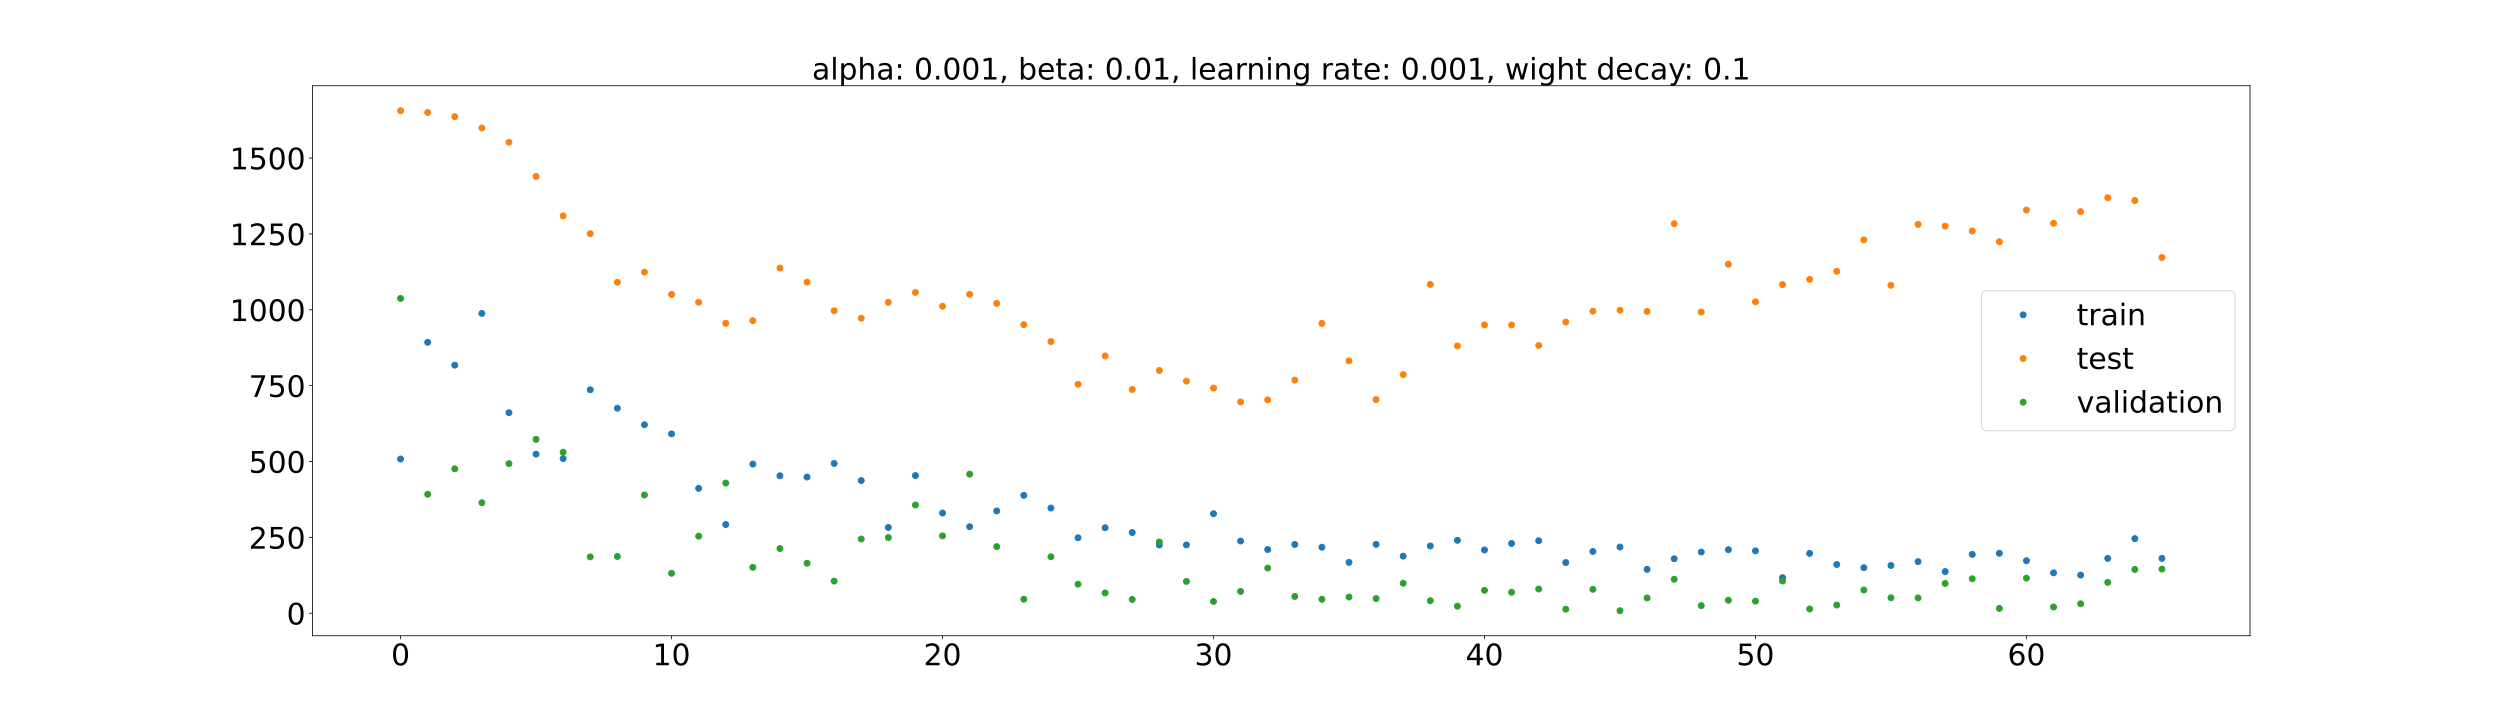 <?xml version="1.0" encoding="utf-8" standalone="no"?>
<!DOCTYPE svg PUBLIC "-//W3C//DTD SVG 1.1//EN"
  "http://www.w3.org/Graphics/SVG/1.1/DTD/svg11.dtd">
<!-- Created with matplotlib (https://matplotlib.org/) -->
<svg height="720pt" version="1.1" viewBox="0 0 2520 720" width="2520pt" xmlns="http://www.w3.org/2000/svg" xmlns:xlink="http://www.w3.org/1999/xlink">
 <defs>
  <style type="text/css">*{stroke-linecap:butt;stroke-linejoin:round;}</style>
 </defs>
 <g id="figure_1">
  <g id="patch_1">
   <path d="M 0 720 
L 2520 720 
L 2520 0 
L 0 0 
z
" style="fill:#ffffff;"/>
  </g>
  <g id="axes_1">
   <g id="patch_2">
    <path d="M 315 640.8 
L 2268 640.8 
L 2268 86.4 
L 315 86.4 
z
" style="fill:#ffffff;"/>
   </g>
   <g id="matplotlib.axis_1">
    <g id="xtick_1">
     <g id="line2d_1">
      <defs>
       <path d="M 0 0 
L 0 3.5 
" id="m588cbd545d" style="stroke:#000000;stroke-width:0.8;"/>
      </defs>
      <g>
       <use style="stroke:#000000;stroke-width:0.8;" x="403.773" xlink:href="#m588cbd545d" y="640.8"/>
      </g>
     </g>
     <g id="text_1">
      <!-- 0 -->
      <g transform="translate(394.229 670.595)scale(0.3 -0.3)">
       <defs>
        <path d="M 31.781 66.406 
Q 24.172 66.406 20.328 58.906 
Q 16.5 51.422 16.5 36.375 
Q 16.5 21.391 20.328 13.891 
Q 24.172 6.391 31.781 6.391 
Q 39.453 6.391 43.281 13.891 
Q 47.125 21.391 47.125 36.375 
Q 47.125 51.422 43.281 58.906 
Q 39.453 66.406 31.781 66.406 
z
M 31.781 74.219 
Q 44.047 74.219 50.516 64.516 
Q 56.984 54.828 56.984 36.375 
Q 56.984 17.969 50.516 8.266 
Q 44.047 -1.422 31.781 -1.422 
Q 19.531 -1.422 13.062 8.266 
Q 6.594 17.969 6.594 36.375 
Q 6.594 54.828 13.062 64.516 
Q 19.531 74.219 31.781 74.219 
z
" id="DejaVuSans-48"/>
       </defs>
       <use xlink:href="#DejaVuSans-48"/>
      </g>
     </g>
    </g>
    <g id="xtick_2">
     <g id="line2d_2">
      <g>
       <use style="stroke:#000000;stroke-width:0.8;" x="676.92" xlink:href="#m588cbd545d" y="640.8"/>
      </g>
     </g>
     <g id="text_2">
      <!-- 10 -->
      <g transform="translate(657.832 670.595)scale(0.3 -0.3)">
       <defs>
        <path d="M 12.406 8.297 
L 28.516 8.297 
L 28.516 63.922 
L 10.984 60.406 
L 10.984 69.391 
L 28.422 72.906 
L 38.281 72.906 
L 38.281 8.297 
L 54.391 8.297 
L 54.391 0 
L 12.406 0 
z
" id="DejaVuSans-49"/>
       </defs>
       <use xlink:href="#DejaVuSans-49"/>
       <use x="63.623" xlink:href="#DejaVuSans-48"/>
      </g>
     </g>
    </g>
    <g id="xtick_3">
     <g id="line2d_3">
      <g>
       <use style="stroke:#000000;stroke-width:0.8;" x="950.066" xlink:href="#m588cbd545d" y="640.8"/>
      </g>
     </g>
     <g id="text_3">
      <!-- 20 -->
      <g transform="translate(930.979 670.595)scale(0.3 -0.3)">
       <defs>
        <path d="M 19.188 8.297 
L 53.609 8.297 
L 53.609 0 
L 7.328 0 
L 7.328 8.297 
Q 12.938 14.109 22.625 23.891 
Q 32.328 33.688 34.812 36.531 
Q 39.547 41.844 41.422 45.531 
Q 43.312 49.219 43.312 52.781 
Q 43.312 58.594 39.234 62.25 
Q 35.156 65.922 28.609 65.922 
Q 23.969 65.922 18.812 64.312 
Q 13.672 62.703 7.812 59.422 
L 7.812 69.391 
Q 13.766 71.781 18.938 73 
Q 24.125 74.219 28.422 74.219 
Q 39.75 74.219 46.484 68.547 
Q 53.219 62.891 53.219 53.422 
Q 53.219 48.922 51.531 44.891 
Q 49.859 40.875 45.406 35.406 
Q 44.188 33.984 37.641 27.219 
Q 31.109 20.453 19.188 8.297 
z
" id="DejaVuSans-50"/>
       </defs>
       <use xlink:href="#DejaVuSans-50"/>
       <use x="63.623" xlink:href="#DejaVuSans-48"/>
      </g>
     </g>
    </g>
    <g id="xtick_4">
     <g id="line2d_4">
      <g>
       <use style="stroke:#000000;stroke-width:0.8;" x="1223.213" xlink:href="#m588cbd545d" y="640.8"/>
      </g>
     </g>
     <g id="text_4">
      <!-- 30 -->
      <g transform="translate(1204.126 670.595)scale(0.3 -0.3)">
       <defs>
        <path d="M 40.578 39.312 
Q 47.656 37.797 51.625 33 
Q 55.609 28.219 55.609 21.188 
Q 55.609 10.406 48.188 4.484 
Q 40.766 -1.422 27.094 -1.422 
Q 22.516 -1.422 17.656 -0.516 
Q 12.797 0.391 7.625 2.203 
L 7.625 11.719 
Q 11.719 9.328 16.594 8.109 
Q 21.484 6.891 26.812 6.891 
Q 36.078 6.891 40.938 10.547 
Q 45.797 14.203 45.797 21.188 
Q 45.797 27.641 41.281 31.266 
Q 36.766 34.906 28.719 34.906 
L 20.219 34.906 
L 20.219 43.016 
L 29.109 43.016 
Q 36.375 43.016 40.234 45.922 
Q 44.094 48.828 44.094 54.297 
Q 44.094 59.906 40.109 62.906 
Q 36.141 65.922 28.719 65.922 
Q 24.656 65.922 20.016 65.031 
Q 15.375 64.156 9.812 62.312 
L 9.812 71.094 
Q 15.438 72.656 20.344 73.438 
Q 25.25 74.219 29.594 74.219 
Q 40.828 74.219 47.359 69.109 
Q 53.906 64.016 53.906 55.328 
Q 53.906 49.266 50.438 45.094 
Q 46.969 40.922 40.578 39.312 
z
" id="DejaVuSans-51"/>
       </defs>
       <use xlink:href="#DejaVuSans-51"/>
       <use x="63.623" xlink:href="#DejaVuSans-48"/>
      </g>
     </g>
    </g>
    <g id="xtick_5">
     <g id="line2d_5">
      <g>
       <use style="stroke:#000000;stroke-width:0.8;" x="1496.36" xlink:href="#m588cbd545d" y="640.8"/>
      </g>
     </g>
     <g id="text_5">
      <!-- 40 -->
      <g transform="translate(1477.273 670.595)scale(0.3 -0.3)">
       <defs>
        <path d="M 37.797 64.312 
L 12.891 25.391 
L 37.797 25.391 
z
M 35.203 72.906 
L 47.609 72.906 
L 47.609 25.391 
L 58.016 25.391 
L 58.016 17.188 
L 47.609 17.188 
L 47.609 0 
L 37.797 0 
L 37.797 17.188 
L 4.891 17.188 
L 4.891 26.703 
z
" id="DejaVuSans-52"/>
       </defs>
       <use xlink:href="#DejaVuSans-52"/>
       <use x="63.623" xlink:href="#DejaVuSans-48"/>
      </g>
     </g>
    </g>
    <g id="xtick_6">
     <g id="line2d_6">
      <g>
       <use style="stroke:#000000;stroke-width:0.8;" x="1769.507" xlink:href="#m588cbd545d" y="640.8"/>
      </g>
     </g>
     <g id="text_6">
      <!-- 50 -->
      <g transform="translate(1750.419 670.595)scale(0.3 -0.3)">
       <defs>
        <path d="M 10.797 72.906 
L 49.516 72.906 
L 49.516 64.594 
L 19.828 64.594 
L 19.828 46.734 
Q 21.969 47.469 24.109 47.828 
Q 26.266 48.188 28.422 48.188 
Q 40.625 48.188 47.75 41.5 
Q 54.891 34.812 54.891 23.391 
Q 54.891 11.625 47.562 5.094 
Q 40.234 -1.422 26.906 -1.422 
Q 22.312 -1.422 17.547 -0.641 
Q 12.797 0.141 7.719 1.703 
L 7.719 11.625 
Q 12.109 9.234 16.797 8.062 
Q 21.484 6.891 26.703 6.891 
Q 35.156 6.891 40.078 11.328 
Q 45.016 15.766 45.016 23.391 
Q 45.016 31 40.078 35.438 
Q 35.156 39.891 26.703 39.891 
Q 22.75 39.891 18.812 39.016 
Q 14.891 38.141 10.797 36.281 
z
" id="DejaVuSans-53"/>
       </defs>
       <use xlink:href="#DejaVuSans-53"/>
       <use x="63.623" xlink:href="#DejaVuSans-48"/>
      </g>
     </g>
    </g>
    <g id="xtick_7">
     <g id="line2d_7">
      <g>
       <use style="stroke:#000000;stroke-width:0.8;" x="2042.654" xlink:href="#m588cbd545d" y="640.8"/>
      </g>
     </g>
     <g id="text_7">
      <!-- 60 -->
      <g transform="translate(2023.566 670.595)scale(0.3 -0.3)">
       <defs>
        <path d="M 33.016 40.375 
Q 26.375 40.375 22.484 35.828 
Q 18.609 31.297 18.609 23.391 
Q 18.609 15.531 22.484 10.953 
Q 26.375 6.391 33.016 6.391 
Q 39.656 6.391 43.531 10.953 
Q 47.406 15.531 47.406 23.391 
Q 47.406 31.297 43.531 35.828 
Q 39.656 40.375 33.016 40.375 
z
M 52.594 71.297 
L 52.594 62.312 
Q 48.875 64.062 45.094 64.984 
Q 41.312 65.922 37.594 65.922 
Q 27.828 65.922 22.672 59.328 
Q 17.531 52.734 16.797 39.406 
Q 19.672 43.656 24.016 45.922 
Q 28.375 48.188 33.594 48.188 
Q 44.578 48.188 50.953 41.516 
Q 57.328 34.859 57.328 23.391 
Q 57.328 12.156 50.688 5.359 
Q 44.047 -1.422 33.016 -1.422 
Q 20.359 -1.422 13.672 8.266 
Q 6.984 17.969 6.984 36.375 
Q 6.984 53.656 15.188 63.938 
Q 23.391 74.219 37.203 74.219 
Q 40.922 74.219 44.703 73.484 
Q 48.484 72.75 52.594 71.297 
z
" id="DejaVuSans-54"/>
       </defs>
       <use xlink:href="#DejaVuSans-54"/>
       <use x="63.623" xlink:href="#DejaVuSans-48"/>
      </g>
     </g>
    </g>
   </g>
   <g id="matplotlib.axis_2">
    <g id="ytick_1">
     <g id="line2d_8">
      <defs>
       <path d="M 0 0 
L -3.5 0 
" id="mbf35c9b57c" style="stroke:#000000;stroke-width:0.8;"/>
      </defs>
      <g>
       <use style="stroke:#000000;stroke-width:0.8;" x="315" xlink:href="#mbf35c9b57c" y="618.113"/>
      </g>
     </g>
     <g id="text_8">
      <!-- 0 -->
      <g transform="translate(288.913 629.511)scale(0.3 -0.3)">
       <use xlink:href="#DejaVuSans-48"/>
      </g>
     </g>
    </g>
    <g id="ytick_2">
     <g id="line2d_9">
      <g>
       <use style="stroke:#000000;stroke-width:0.8;" x="315" xlink:href="#mbf35c9b57c" y="541.647"/>
      </g>
     </g>
     <g id="text_9">
      <!-- 250 -->
      <g transform="translate(250.738 553.045)scale(0.3 -0.3)">
       <use xlink:href="#DejaVuSans-50"/>
       <use x="63.623" xlink:href="#DejaVuSans-53"/>
       <use x="127.246" xlink:href="#DejaVuSans-48"/>
      </g>
     </g>
    </g>
    <g id="ytick_3">
     <g id="line2d_10">
      <g>
       <use style="stroke:#000000;stroke-width:0.8;" x="315" xlink:href="#mbf35c9b57c" y="465.181"/>
      </g>
     </g>
     <g id="text_10">
      <!-- 500 -->
      <g transform="translate(250.738 476.579)scale(0.3 -0.3)">
       <use xlink:href="#DejaVuSans-53"/>
       <use x="63.623" xlink:href="#DejaVuSans-48"/>
       <use x="127.246" xlink:href="#DejaVuSans-48"/>
      </g>
     </g>
    </g>
    <g id="ytick_4">
     <g id="line2d_11">
      <g>
       <use style="stroke:#000000;stroke-width:0.8;" x="315" xlink:href="#mbf35c9b57c" y="388.716"/>
      </g>
     </g>
     <g id="text_11">
      <!-- 750 -->
      <g transform="translate(250.738 400.113)scale(0.3 -0.3)">
       <defs>
        <path d="M 8.203 72.906 
L 55.078 72.906 
L 55.078 68.703 
L 28.609 0 
L 18.312 0 
L 43.219 64.594 
L 8.203 64.594 
z
" id="DejaVuSans-55"/>
       </defs>
       <use xlink:href="#DejaVuSans-55"/>
       <use x="63.623" xlink:href="#DejaVuSans-53"/>
       <use x="127.246" xlink:href="#DejaVuSans-48"/>
      </g>
     </g>
    </g>
    <g id="ytick_5">
     <g id="line2d_12">
      <g>
       <use style="stroke:#000000;stroke-width:0.8;" x="315" xlink:href="#mbf35c9b57c" y="312.25"/>
      </g>
     </g>
     <g id="text_12">
      <!-- 1000 -->
      <g transform="translate(231.65 323.647)scale(0.3 -0.3)">
       <use xlink:href="#DejaVuSans-49"/>
       <use x="63.623" xlink:href="#DejaVuSans-48"/>
       <use x="127.246" xlink:href="#DejaVuSans-48"/>
       <use x="190.869" xlink:href="#DejaVuSans-48"/>
      </g>
     </g>
    </g>
    <g id="ytick_6">
     <g id="line2d_13">
      <g>
       <use style="stroke:#000000;stroke-width:0.8;" x="315" xlink:href="#mbf35c9b57c" y="235.784"/>
      </g>
     </g>
     <g id="text_13">
      <!-- 1250 -->
      <g transform="translate(231.65 247.182)scale(0.3 -0.3)">
       <use xlink:href="#DejaVuSans-49"/>
       <use x="63.623" xlink:href="#DejaVuSans-50"/>
       <use x="127.246" xlink:href="#DejaVuSans-53"/>
       <use x="190.869" xlink:href="#DejaVuSans-48"/>
      </g>
     </g>
    </g>
    <g id="ytick_7">
     <g id="line2d_14">
      <g>
       <use style="stroke:#000000;stroke-width:0.8;" x="315" xlink:href="#mbf35c9b57c" y="159.318"/>
      </g>
     </g>
     <g id="text_14">
      <!-- 1500 -->
      <g transform="translate(231.65 170.716)scale(0.3 -0.3)">
       <use xlink:href="#DejaVuSans-49"/>
       <use x="63.623" xlink:href="#DejaVuSans-53"/>
       <use x="127.246" xlink:href="#DejaVuSans-48"/>
       <use x="190.869" xlink:href="#DejaVuSans-48"/>
      </g>
     </g>
    </g>
   </g>
   <g id="line2d_15">
    <defs>
     <path d="M 0 3 
C 0.796 3 1.559 2.684 2.121 2.121 
C 2.684 1.559 3 0.796 3 0 
C 3 -0.796 2.684 -1.559 2.121 -2.121 
C 1.559 -2.684 0.796 -3 0 -3 
C -0.796 -3 -1.559 -2.684 -2.121 -2.121 
C -2.684 -1.559 -3 -0.796 -3 0 
C -3 0.796 -2.684 1.559 -2.121 2.121 
C -1.559 2.684 -0.796 3 0 3 
z
" id="m5af1424280" style="stroke:#1f77b4;"/>
    </defs>
    <g clip-path="url(#p96418bf5a5)">
     <use style="fill:#1f77b4;stroke:#1f77b4;" x="403.773" xlink:href="#m5af1424280" y="462.671"/>
     <use style="fill:#1f77b4;stroke:#1f77b4;" x="431.087" xlink:href="#m5af1424280" y="345.044"/>
     <use style="fill:#1f77b4;stroke:#1f77b4;" x="458.402" xlink:href="#m5af1424280" y="368.112"/>
     <use style="fill:#1f77b4;stroke:#1f77b4;" x="485.717" xlink:href="#m5af1424280" y="315.951"/>
     <use style="fill:#1f77b4;stroke:#1f77b4;" x="513.031" xlink:href="#m5af1424280" y="415.991"/>
     <use style="fill:#1f77b4;stroke:#1f77b4;" x="540.346" xlink:href="#m5af1424280" y="457.753"/>
     <use style="fill:#1f77b4;stroke:#1f77b4;" x="567.661" xlink:href="#m5af1424280" y="462.253"/>
     <use style="fill:#1f77b4;stroke:#1f77b4;" x="594.976" xlink:href="#m5af1424280" y="392.909"/>
     <use style="fill:#1f77b4;stroke:#1f77b4;" x="622.29" xlink:href="#m5af1424280" y="411.47"/>
     <use style="fill:#1f77b4;stroke:#1f77b4;" x="649.605" xlink:href="#m5af1424280" y="428.166"/>
     <use style="fill:#1f77b4;stroke:#1f77b4;" x="676.92" xlink:href="#m5af1424280" y="437.342"/>
     <use style="fill:#1f77b4;stroke:#1f77b4;" x="704.234" xlink:href="#m5af1424280" y="492.24"/>
     <use style="fill:#1f77b4;stroke:#1f77b4;" x="731.549" xlink:href="#m5af1424280" y="528.713"/>
     <use style="fill:#1f77b4;stroke:#1f77b4;" x="758.864" xlink:href="#m5af1424280" y="467.81"/>
     <use style="fill:#1f77b4;stroke:#1f77b4;" x="786.178" xlink:href="#m5af1424280" y="479.547"/>
     <use style="fill:#1f77b4;stroke:#1f77b4;" x="813.493" xlink:href="#m5af1424280" y="480.88"/>
     <use style="fill:#1f77b4;stroke:#1f77b4;" x="840.808" xlink:href="#m5af1424280" y="467.155"/>
     <use style="fill:#1f77b4;stroke:#1f77b4;" x="868.122" xlink:href="#m5af1424280" y="484.361"/>
     <use style="fill:#1f77b4;stroke:#1f77b4;" x="895.437" xlink:href="#m5af1424280" y="531.645"/>
     <use style="fill:#1f77b4;stroke:#1f77b4;" x="922.752" xlink:href="#m5af1424280" y="479.391"/>
     <use style="fill:#1f77b4;stroke:#1f77b4;" x="950.066" xlink:href="#m5af1424280" y="517.143"/>
     <use style="fill:#1f77b4;stroke:#1f77b4;" x="977.381" xlink:href="#m5af1424280" y="530.938"/>
     <use style="fill:#1f77b4;stroke:#1f77b4;" x="1004.696" xlink:href="#m5af1424280" y="515.018"/>
     <use style="fill:#1f77b4;stroke:#1f77b4;" x="1032.01" xlink:href="#m5af1424280" y="499.29"/>
     <use style="fill:#1f77b4;stroke:#1f77b4;" x="1059.325" xlink:href="#m5af1424280" y="512.124"/>
     <use style="fill:#1f77b4;stroke:#1f77b4;" x="1086.64" xlink:href="#m5af1424280" y="542.048"/>
     <use style="fill:#1f77b4;stroke:#1f77b4;" x="1113.955" xlink:href="#m5af1424280" y="531.945"/>
     <use style="fill:#1f77b4;stroke:#1f77b4;" x="1141.269" xlink:href="#m5af1424280" y="536.746"/>
     <use style="fill:#1f77b4;stroke:#1f77b4;" x="1168.584" xlink:href="#m5af1424280" y="549.377"/>
     <use style="fill:#1f77b4;stroke:#1f77b4;" x="1195.899" xlink:href="#m5af1424280" y="549.286"/>
     <use style="fill:#1f77b4;stroke:#1f77b4;" x="1223.213" xlink:href="#m5af1424280" y="517.832"/>
     <use style="fill:#1f77b4;stroke:#1f77b4;" x="1250.528" xlink:href="#m5af1424280" y="545.382"/>
     <use style="fill:#1f77b4;stroke:#1f77b4;" x="1277.843" xlink:href="#m5af1424280" y="553.907"/>
     <use style="fill:#1f77b4;stroke:#1f77b4;" x="1305.157" xlink:href="#m5af1424280" y="548.832"/>
     <use style="fill:#1f77b4;stroke:#1f77b4;" x="1332.472" xlink:href="#m5af1424280" y="551.583"/>
     <use style="fill:#1f77b4;stroke:#1f77b4;" x="1359.787" xlink:href="#m5af1424280" y="566.891"/>
     <use style="fill:#1f77b4;stroke:#1f77b4;" x="1387.101" xlink:href="#m5af1424280" y="548.713"/>
     <use style="fill:#1f77b4;stroke:#1f77b4;" x="1414.416" xlink:href="#m5af1424280" y="560.608"/>
     <use style="fill:#1f77b4;stroke:#1f77b4;" x="1441.731" xlink:href="#m5af1424280" y="550.296"/>
     <use style="fill:#1f77b4;stroke:#1f77b4;" x="1469.045" xlink:href="#m5af1424280" y="544.656"/>
     <use style="fill:#1f77b4;stroke:#1f77b4;" x="1496.36" xlink:href="#m5af1424280" y="554.341"/>
     <use style="fill:#1f77b4;stroke:#1f77b4;" x="1523.675" xlink:href="#m5af1424280" y="547.821"/>
     <use style="fill:#1f77b4;stroke:#1f77b4;" x="1550.99" xlink:href="#m5af1424280" y="545.099"/>
     <use style="fill:#1f77b4;stroke:#1f77b4;" x="1578.304" xlink:href="#m5af1424280" y="567.059"/>
     <use style="fill:#1f77b4;stroke:#1f77b4;" x="1605.619" xlink:href="#m5af1424280" y="555.869"/>
     <use style="fill:#1f77b4;stroke:#1f77b4;" x="1632.934" xlink:href="#m5af1424280" y="551.393"/>
     <use style="fill:#1f77b4;stroke:#1f77b4;" x="1660.248" xlink:href="#m5af1424280" y="573.938"/>
     <use style="fill:#1f77b4;stroke:#1f77b4;" x="1687.563" xlink:href="#m5af1424280" y="563.206"/>
     <use style="fill:#1f77b4;stroke:#1f77b4;" x="1714.878" xlink:href="#m5af1424280" y="556.448"/>
     <use style="fill:#1f77b4;stroke:#1f77b4;" x="1742.192" xlink:href="#m5af1424280" y="554.094"/>
     <use style="fill:#1f77b4;stroke:#1f77b4;" x="1769.507" xlink:href="#m5af1424280" y="555.225"/>
     <use style="fill:#1f77b4;stroke:#1f77b4;" x="1796.822" xlink:href="#m5af1424280" y="582.265"/>
     <use style="fill:#1f77b4;stroke:#1f77b4;" x="1824.136" xlink:href="#m5af1424280" y="557.855"/>
     <use style="fill:#1f77b4;stroke:#1f77b4;" x="1851.451" xlink:href="#m5af1424280" y="569.001"/>
     <use style="fill:#1f77b4;stroke:#1f77b4;" x="1878.766" xlink:href="#m5af1424280" y="572.229"/>
     <use style="fill:#1f77b4;stroke:#1f77b4;" x="1906.08" xlink:href="#m5af1424280" y="570.01"/>
     <use style="fill:#1f77b4;stroke:#1f77b4;" x="1933.395" xlink:href="#m5af1424280" y="566.099"/>
     <use style="fill:#1f77b4;stroke:#1f77b4;" x="1960.71" xlink:href="#m5af1424280" y="576.129"/>
     <use style="fill:#1f77b4;stroke:#1f77b4;" x="1988.024" xlink:href="#m5af1424280" y="558.817"/>
     <use style="fill:#1f77b4;stroke:#1f77b4;" x="2015.339" xlink:href="#m5af1424280" y="557.722"/>
     <use style="fill:#1f77b4;stroke:#1f77b4;" x="2042.654" xlink:href="#m5af1424280" y="565.203"/>
     <use style="fill:#1f77b4;stroke:#1f77b4;" x="2069.969" xlink:href="#m5af1424280" y="577.428"/>
     <use style="fill:#1f77b4;stroke:#1f77b4;" x="2097.283" xlink:href="#m5af1424280" y="579.716"/>
     <use style="fill:#1f77b4;stroke:#1f77b4;" x="2124.598" xlink:href="#m5af1424280" y="562.892"/>
     <use style="fill:#1f77b4;stroke:#1f77b4;" x="2151.913" xlink:href="#m5af1424280" y="542.93"/>
     <use style="fill:#1f77b4;stroke:#1f77b4;" x="2179.227" xlink:href="#m5af1424280" y="562.87"/>
    </g>
   </g>
   <g id="line2d_16">
    <defs>
     <path d="M 0 3 
C 0.796 3 1.559 2.684 2.121 2.121 
C 2.684 1.559 3 0.796 3 0 
C 3 -0.796 2.684 -1.559 2.121 -2.121 
C 1.559 -2.684 0.796 -3 0 -3 
C -0.796 -3 -1.559 -2.684 -2.121 -2.121 
C -2.684 -1.559 -3 -0.796 -3 0 
C -3 0.796 -2.684 1.559 -2.121 2.121 
C -1.559 2.684 -0.796 3 0 3 
z
" id="ma0a3ff19da" style="stroke:#ff7f0e;"/>
    </defs>
    <g clip-path="url(#p96418bf5a5)">
     <use style="fill:#ff7f0e;stroke:#ff7f0e;" x="403.773" xlink:href="#ma0a3ff19da" y="111.6"/>
     <use style="fill:#ff7f0e;stroke:#ff7f0e;" x="431.087" xlink:href="#ma0a3ff19da" y="113.385"/>
     <use style="fill:#ff7f0e;stroke:#ff7f0e;" x="458.402" xlink:href="#ma0a3ff19da" y="117.563"/>
     <use style="fill:#ff7f0e;stroke:#ff7f0e;" x="485.717" xlink:href="#ma0a3ff19da" y="129.003"/>
     <use style="fill:#ff7f0e;stroke:#ff7f0e;" x="513.031" xlink:href="#ma0a3ff19da" y="143.387"/>
     <use style="fill:#ff7f0e;stroke:#ff7f0e;" x="540.346" xlink:href="#ma0a3ff19da" y="177.838"/>
     <use style="fill:#ff7f0e;stroke:#ff7f0e;" x="567.661" xlink:href="#ma0a3ff19da" y="217.656"/>
     <use style="fill:#ff7f0e;stroke:#ff7f0e;" x="594.976" xlink:href="#ma0a3ff19da" y="235.519"/>
     <use style="fill:#ff7f0e;stroke:#ff7f0e;" x="622.29" xlink:href="#ma0a3ff19da" y="284.552"/>
     <use style="fill:#ff7f0e;stroke:#ff7f0e;" x="649.605" xlink:href="#ma0a3ff19da" y="274.302"/>
     <use style="fill:#ff7f0e;stroke:#ff7f0e;" x="676.92" xlink:href="#ma0a3ff19da" y="296.715"/>
     <use style="fill:#ff7f0e;stroke:#ff7f0e;" x="704.234" xlink:href="#ma0a3ff19da" y="304.632"/>
     <use style="fill:#ff7f0e;stroke:#ff7f0e;" x="731.549" xlink:href="#ma0a3ff19da" y="325.843"/>
     <use style="fill:#ff7f0e;stroke:#ff7f0e;" x="758.864" xlink:href="#ma0a3ff19da" y="323.236"/>
     <use style="fill:#ff7f0e;stroke:#ff7f0e;" x="786.178" xlink:href="#ma0a3ff19da" y="270.225"/>
     <use style="fill:#ff7f0e;stroke:#ff7f0e;" x="813.493" xlink:href="#ma0a3ff19da" y="284.361"/>
     <use style="fill:#ff7f0e;stroke:#ff7f0e;" x="840.808" xlink:href="#ma0a3ff19da" y="313.266"/>
     <use style="fill:#ff7f0e;stroke:#ff7f0e;" x="868.122" xlink:href="#ma0a3ff19da" y="320.729"/>
     <use style="fill:#ff7f0e;stroke:#ff7f0e;" x="895.437" xlink:href="#ma0a3ff19da" y="304.703"/>
     <use style="fill:#ff7f0e;stroke:#ff7f0e;" x="922.752" xlink:href="#ma0a3ff19da" y="294.75"/>
     <use style="fill:#ff7f0e;stroke:#ff7f0e;" x="950.066" xlink:href="#ma0a3ff19da" y="308.693"/>
     <use style="fill:#ff7f0e;stroke:#ff7f0e;" x="977.381" xlink:href="#ma0a3ff19da" y="296.638"/>
     <use style="fill:#ff7f0e;stroke:#ff7f0e;" x="1004.696" xlink:href="#ma0a3ff19da" y="305.783"/>
     <use style="fill:#ff7f0e;stroke:#ff7f0e;" x="1032.01" xlink:href="#ma0a3ff19da" y="327.253"/>
     <use style="fill:#ff7f0e;stroke:#ff7f0e;" x="1059.325" xlink:href="#ma0a3ff19da" y="344.294"/>
     <use style="fill:#ff7f0e;stroke:#ff7f0e;" x="1086.64" xlink:href="#ma0a3ff19da" y="387.37"/>
     <use style="fill:#ff7f0e;stroke:#ff7f0e;" x="1113.955" xlink:href="#ma0a3ff19da" y="358.764"/>
     <use style="fill:#ff7f0e;stroke:#ff7f0e;" x="1141.269" xlink:href="#ma0a3ff19da" y="392.58"/>
     <use style="fill:#ff7f0e;stroke:#ff7f0e;" x="1168.584" xlink:href="#ma0a3ff19da" y="373.396"/>
     <use style="fill:#ff7f0e;stroke:#ff7f0e;" x="1195.899" xlink:href="#ma0a3ff19da" y="384.178"/>
     <use style="fill:#ff7f0e;stroke:#ff7f0e;" x="1223.213" xlink:href="#ma0a3ff19da" y="391.175"/>
     <use style="fill:#ff7f0e;stroke:#ff7f0e;" x="1250.528" xlink:href="#ma0a3ff19da" y="405.127"/>
     <use style="fill:#ff7f0e;stroke:#ff7f0e;" x="1277.843" xlink:href="#ma0a3ff19da" y="403.058"/>
     <use style="fill:#ff7f0e;stroke:#ff7f0e;" x="1305.157" xlink:href="#ma0a3ff19da" y="383.153"/>
     <use style="fill:#ff7f0e;stroke:#ff7f0e;" x="1332.472" xlink:href="#ma0a3ff19da" y="325.965"/>
     <use style="fill:#ff7f0e;stroke:#ff7f0e;" x="1359.787" xlink:href="#ma0a3ff19da" y="363.736"/>
     <use style="fill:#ff7f0e;stroke:#ff7f0e;" x="1387.101" xlink:href="#ma0a3ff19da" y="402.759"/>
     <use style="fill:#ff7f0e;stroke:#ff7f0e;" x="1414.416" xlink:href="#ma0a3ff19da" y="377.588"/>
     <use style="fill:#ff7f0e;stroke:#ff7f0e;" x="1441.731" xlink:href="#ma0a3ff19da" y="286.649"/>
     <use style="fill:#ff7f0e;stroke:#ff7f0e;" x="1469.045" xlink:href="#ma0a3ff19da" y="348.668"/>
     <use style="fill:#ff7f0e;stroke:#ff7f0e;" x="1496.36" xlink:href="#ma0a3ff19da" y="327.474"/>
     <use style="fill:#ff7f0e;stroke:#ff7f0e;" x="1523.675" xlink:href="#ma0a3ff19da" y="327.569"/>
     <use style="fill:#ff7f0e;stroke:#ff7f0e;" x="1550.99" xlink:href="#ma0a3ff19da" y="348.23"/>
     <use style="fill:#ff7f0e;stroke:#ff7f0e;" x="1578.304" xlink:href="#ma0a3ff19da" y="324.653"/>
     <use style="fill:#ff7f0e;stroke:#ff7f0e;" x="1605.619" xlink:href="#ma0a3ff19da" y="313.648"/>
     <use style="fill:#ff7f0e;stroke:#ff7f0e;" x="1632.934" xlink:href="#ma0a3ff19da" y="312.713"/>
     <use style="fill:#ff7f0e;stroke:#ff7f0e;" x="1660.248" xlink:href="#ma0a3ff19da" y="313.94"/>
     <use style="fill:#ff7f0e;stroke:#ff7f0e;" x="1687.563" xlink:href="#ma0a3ff19da" y="225.469"/>
     <use style="fill:#ff7f0e;stroke:#ff7f0e;" x="1714.878" xlink:href="#ma0a3ff19da" y="314.561"/>
     <use style="fill:#ff7f0e;stroke:#ff7f0e;" x="1742.192" xlink:href="#ma0a3ff19da" y="266.363"/>
     <use style="fill:#ff7f0e;stroke:#ff7f0e;" x="1769.507" xlink:href="#ma0a3ff19da" y="304.236"/>
     <use style="fill:#ff7f0e;stroke:#ff7f0e;" x="1796.822" xlink:href="#ma0a3ff19da" y="286.87"/>
     <use style="fill:#ff7f0e;stroke:#ff7f0e;" x="1824.136" xlink:href="#ma0a3ff19da" y="281.546"/>
     <use style="fill:#ff7f0e;stroke:#ff7f0e;" x="1851.451" xlink:href="#ma0a3ff19da" y="273.437"/>
     <use style="fill:#ff7f0e;stroke:#ff7f0e;" x="1878.766" xlink:href="#ma0a3ff19da" y="241.814"/>
     <use style="fill:#ff7f0e;stroke:#ff7f0e;" x="1906.08" xlink:href="#ma0a3ff19da" y="287.587"/>
     <use style="fill:#ff7f0e;stroke:#ff7f0e;" x="1933.395" xlink:href="#ma0a3ff19da" y="226.209"/>
     <use style="fill:#ff7f0e;stroke:#ff7f0e;" x="1960.71" xlink:href="#ma0a3ff19da" y="227.93"/>
     <use style="fill:#ff7f0e;stroke:#ff7f0e;" x="1988.024" xlink:href="#ma0a3ff19da" y="232.818"/>
     <use style="fill:#ff7f0e;stroke:#ff7f0e;" x="2015.339" xlink:href="#ma0a3ff19da" y="243.654"/>
     <use style="fill:#ff7f0e;stroke:#ff7f0e;" x="2042.654" xlink:href="#ma0a3ff19da" y="211.684"/>
     <use style="fill:#ff7f0e;stroke:#ff7f0e;" x="2069.969" xlink:href="#ma0a3ff19da" y="225.028"/>
     <use style="fill:#ff7f0e;stroke:#ff7f0e;" x="2097.283" xlink:href="#ma0a3ff19da" y="213.332"/>
     <use style="fill:#ff7f0e;stroke:#ff7f0e;" x="2124.598" xlink:href="#ma0a3ff19da" y="199.256"/>
     <use style="fill:#ff7f0e;stroke:#ff7f0e;" x="2151.913" xlink:href="#ma0a3ff19da" y="202.097"/>
     <use style="fill:#ff7f0e;stroke:#ff7f0e;" x="2179.227" xlink:href="#ma0a3ff19da" y="259.529"/>
    </g>
   </g>
   <g id="line2d_17">
    <defs>
     <path d="M 0 3 
C 0.796 3 1.559 2.684 2.121 2.121 
C 2.684 1.559 3 0.796 3 0 
C 3 -0.796 2.684 -1.559 2.121 -2.121 
C 1.559 -2.684 0.796 -3 0 -3 
C -0.796 -3 -1.559 -2.684 -2.121 -2.121 
C -2.684 -1.559 -3 -0.796 -3 0 
C -3 0.796 -2.684 1.559 -2.121 2.121 
C -1.559 2.684 -0.796 3 0 3 
z
" id="m201b8d7dd9" style="stroke:#2ca02c;"/>
    </defs>
    <g clip-path="url(#p96418bf5a5)">
     <use style="fill:#2ca02c;stroke:#2ca02c;" x="403.773" xlink:href="#m201b8d7dd9" y="300.812"/>
     <use style="fill:#2ca02c;stroke:#2ca02c;" x="431.087" xlink:href="#m201b8d7dd9" y="498.239"/>
     <use style="fill:#2ca02c;stroke:#2ca02c;" x="458.402" xlink:href="#m201b8d7dd9" y="472.562"/>
     <use style="fill:#2ca02c;stroke:#2ca02c;" x="485.717" xlink:href="#m201b8d7dd9" y="506.764"/>
     <use style="fill:#2ca02c;stroke:#2ca02c;" x="513.031" xlink:href="#m201b8d7dd9" y="467.352"/>
     <use style="fill:#2ca02c;stroke:#2ca02c;" x="540.346" xlink:href="#m201b8d7dd9" y="442.861"/>
     <use style="fill:#2ca02c;stroke:#2ca02c;" x="567.661" xlink:href="#m201b8d7dd9" y="455.839"/>
     <use style="fill:#2ca02c;stroke:#2ca02c;" x="594.976" xlink:href="#m201b8d7dd9" y="561.337"/>
     <use style="fill:#2ca02c;stroke:#2ca02c;" x="622.29" xlink:href="#m201b8d7dd9" y="560.91"/>
     <use style="fill:#2ca02c;stroke:#2ca02c;" x="649.605" xlink:href="#m201b8d7dd9" y="498.912"/>
     <use style="fill:#2ca02c;stroke:#2ca02c;" x="676.92" xlink:href="#m201b8d7dd9" y="577.88"/>
     <use style="fill:#2ca02c;stroke:#2ca02c;" x="704.234" xlink:href="#m201b8d7dd9" y="540.45"/>
     <use style="fill:#2ca02c;stroke:#2ca02c;" x="731.549" xlink:href="#m201b8d7dd9" y="486.919"/>
     <use style="fill:#2ca02c;stroke:#2ca02c;" x="758.864" xlink:href="#m201b8d7dd9" y="571.857"/>
     <use style="fill:#2ca02c;stroke:#2ca02c;" x="786.178" xlink:href="#m201b8d7dd9" y="552.918"/>
     <use style="fill:#2ca02c;stroke:#2ca02c;" x="813.493" xlink:href="#m201b8d7dd9" y="567.779"/>
     <use style="fill:#2ca02c;stroke:#2ca02c;" x="840.808" xlink:href="#m201b8d7dd9" y="585.752"/>
     <use style="fill:#2ca02c;stroke:#2ca02c;" x="868.122" xlink:href="#m201b8d7dd9" y="543.319"/>
     <use style="fill:#2ca02c;stroke:#2ca02c;" x="895.437" xlink:href="#m201b8d7dd9" y="541.892"/>
     <use style="fill:#2ca02c;stroke:#2ca02c;" x="922.752" xlink:href="#m201b8d7dd9" y="509.042"/>
     <use style="fill:#2ca02c;stroke:#2ca02c;" x="950.066" xlink:href="#m201b8d7dd9" y="540.167"/>
     <use style="fill:#2ca02c;stroke:#2ca02c;" x="977.381" xlink:href="#m201b8d7dd9" y="477.947"/>
     <use style="fill:#2ca02c;stroke:#2ca02c;" x="1004.696" xlink:href="#m201b8d7dd9" y="550.992"/>
     <use style="fill:#2ca02c;stroke:#2ca02c;" x="1032.01" xlink:href="#m201b8d7dd9" y="604.005"/>
     <use style="fill:#2ca02c;stroke:#2ca02c;" x="1059.325" xlink:href="#m201b8d7dd9" y="561.209"/>
     <use style="fill:#2ca02c;stroke:#2ca02c;" x="1086.64" xlink:href="#m201b8d7dd9" y="588.859"/>
     <use style="fill:#2ca02c;stroke:#2ca02c;" x="1113.955" xlink:href="#m201b8d7dd9" y="597.702"/>
     <use style="fill:#2ca02c;stroke:#2ca02c;" x="1141.269" xlink:href="#m201b8d7dd9" y="604.255"/>
     <use style="fill:#2ca02c;stroke:#2ca02c;" x="1168.584" xlink:href="#m201b8d7dd9" y="546.282"/>
     <use style="fill:#2ca02c;stroke:#2ca02c;" x="1195.899" xlink:href="#m201b8d7dd9" y="586.08"/>
     <use style="fill:#2ca02c;stroke:#2ca02c;" x="1223.213" xlink:href="#m201b8d7dd9" y="606.271"/>
     <use style="fill:#2ca02c;stroke:#2ca02c;" x="1250.528" xlink:href="#m201b8d7dd9" y="596.109"/>
     <use style="fill:#2ca02c;stroke:#2ca02c;" x="1277.843" xlink:href="#m201b8d7dd9" y="572.629"/>
     <use style="fill:#2ca02c;stroke:#2ca02c;" x="1305.157" xlink:href="#m201b8d7dd9" y="601.191"/>
     <use style="fill:#2ca02c;stroke:#2ca02c;" x="1332.472" xlink:href="#m201b8d7dd9" y="604.051"/>
     <use style="fill:#2ca02c;stroke:#2ca02c;" x="1359.787" xlink:href="#m201b8d7dd9" y="601.804"/>
     <use style="fill:#2ca02c;stroke:#2ca02c;" x="1387.101" xlink:href="#m201b8d7dd9" y="603.366"/>
     <use style="fill:#2ca02c;stroke:#2ca02c;" x="1414.416" xlink:href="#m201b8d7dd9" y="587.915"/>
     <use style="fill:#2ca02c;stroke:#2ca02c;" x="1441.731" xlink:href="#m201b8d7dd9" y="605.511"/>
     <use style="fill:#2ca02c;stroke:#2ca02c;" x="1469.045" xlink:href="#m201b8d7dd9" y="611.054"/>
     <use style="fill:#2ca02c;stroke:#2ca02c;" x="1496.36" xlink:href="#m201b8d7dd9" y="595.101"/>
     <use style="fill:#2ca02c;stroke:#2ca02c;" x="1523.675" xlink:href="#m201b8d7dd9" y="596.992"/>
     <use style="fill:#2ca02c;stroke:#2ca02c;" x="1550.99" xlink:href="#m201b8d7dd9" y="593.735"/>
     <use style="fill:#2ca02c;stroke:#2ca02c;" x="1578.304" xlink:href="#m201b8d7dd9" y="614.073"/>
     <use style="fill:#2ca02c;stroke:#2ca02c;" x="1605.619" xlink:href="#m201b8d7dd9" y="594.036"/>
     <use style="fill:#2ca02c;stroke:#2ca02c;" x="1632.934" xlink:href="#m201b8d7dd9" y="615.6"/>
     <use style="fill:#2ca02c;stroke:#2ca02c;" x="1660.248" xlink:href="#m201b8d7dd9" y="602.741"/>
     <use style="fill:#2ca02c;stroke:#2ca02c;" x="1687.563" xlink:href="#m201b8d7dd9" y="583.895"/>
     <use style="fill:#2ca02c;stroke:#2ca02c;" x="1714.878" xlink:href="#m201b8d7dd9" y="610.456"/>
     <use style="fill:#2ca02c;stroke:#2ca02c;" x="1742.192" xlink:href="#m201b8d7dd9" y="605.076"/>
     <use style="fill:#2ca02c;stroke:#2ca02c;" x="1769.507" xlink:href="#m201b8d7dd9" y="605.989"/>
     <use style="fill:#2ca02c;stroke:#2ca02c;" x="1796.822" xlink:href="#m201b8d7dd9" y="585.625"/>
     <use style="fill:#2ca02c;stroke:#2ca02c;" x="1824.136" xlink:href="#m201b8d7dd9" y="613.848"/>
     <use style="fill:#2ca02c;stroke:#2ca02c;" x="1851.451" xlink:href="#m201b8d7dd9" y="609.889"/>
     <use style="fill:#2ca02c;stroke:#2ca02c;" x="1878.766" xlink:href="#m201b8d7dd9" y="594.73"/>
     <use style="fill:#2ca02c;stroke:#2ca02c;" x="1906.08" xlink:href="#m201b8d7dd9" y="602.505"/>
     <use style="fill:#2ca02c;stroke:#2ca02c;" x="1933.395" xlink:href="#m201b8d7dd9" y="602.701"/>
     <use style="fill:#2ca02c;stroke:#2ca02c;" x="1960.71" xlink:href="#m201b8d7dd9" y="588.139"/>
     <use style="fill:#2ca02c;stroke:#2ca02c;" x="1988.024" xlink:href="#m201b8d7dd9" y="583.409"/>
     <use style="fill:#2ca02c;stroke:#2ca02c;" x="2015.339" xlink:href="#m201b8d7dd9" y="613.268"/>
     <use style="fill:#2ca02c;stroke:#2ca02c;" x="2042.654" xlink:href="#m201b8d7dd9" y="582.744"/>
     <use style="fill:#2ca02c;stroke:#2ca02c;" x="2069.969" xlink:href="#m201b8d7dd9" y="611.887"/>
     <use style="fill:#2ca02c;stroke:#2ca02c;" x="2097.283" xlink:href="#m201b8d7dd9" y="608.636"/>
     <use style="fill:#2ca02c;stroke:#2ca02c;" x="2124.598" xlink:href="#m201b8d7dd9" y="587.057"/>
     <use style="fill:#2ca02c;stroke:#2ca02c;" x="2151.913" xlink:href="#m201b8d7dd9" y="573.982"/>
     <use style="fill:#2ca02c;stroke:#2ca02c;" x="2179.227" xlink:href="#m201b8d7dd9" y="573.63"/>
    </g>
   </g>
   <g id="patch_3">
    <path d="M 315 640.8 
L 315 86.4 
" style="fill:none;stroke:#000000;stroke-linecap:square;stroke-linejoin:miter;stroke-width:0.8;"/>
   </g>
   <g id="patch_4">
    <path d="M 2268 640.8 
L 2268 86.4 
" style="fill:none;stroke:#000000;stroke-linecap:square;stroke-linejoin:miter;stroke-width:0.8;"/>
   </g>
   <g id="patch_5">
    <path d="M 315 640.8 
L 2268 640.8 
" style="fill:none;stroke:#000000;stroke-linecap:square;stroke-linejoin:miter;stroke-width:0.8;"/>
   </g>
   <g id="patch_6">
    <path d="M 315 86.4 
L 2268 86.4 
" style="fill:none;stroke:#000000;stroke-linecap:square;stroke-linejoin:miter;stroke-width:0.8;"/>
   </g>
   <g id="text_15">
    <!-- alpha: 0.001, beta: 0.01, learning rate: 0.001, wight decay: 0.1 -->
    <g transform="translate(818.548 80.161)scale(0.3 -0.3)">
     <defs>
      <path d="M 34.281 27.484 
Q 23.391 27.484 19.188 25 
Q 14.984 22.516 14.984 16.5 
Q 14.984 11.719 18.141 8.906 
Q 21.297 6.109 26.703 6.109 
Q 34.188 6.109 38.703 11.406 
Q 43.219 16.703 43.219 25.484 
L 43.219 27.484 
z
M 52.203 31.203 
L 52.203 0 
L 43.219 0 
L 43.219 8.297 
Q 40.141 3.328 35.547 0.953 
Q 30.953 -1.422 24.312 -1.422 
Q 15.922 -1.422 10.953 3.297 
Q 6 8.016 6 15.922 
Q 6 25.141 12.172 29.828 
Q 18.359 34.516 30.609 34.516 
L 43.219 34.516 
L 43.219 35.406 
Q 43.219 41.609 39.141 45 
Q 35.062 48.391 27.688 48.391 
Q 23 48.391 18.547 47.266 
Q 14.109 46.141 10.016 43.891 
L 10.016 52.203 
Q 14.938 54.109 19.578 55.047 
Q 24.219 56 28.609 56 
Q 40.484 56 46.344 49.844 
Q 52.203 43.703 52.203 31.203 
z
" id="DejaVuSans-97"/>
      <path d="M 9.422 75.984 
L 18.406 75.984 
L 18.406 0 
L 9.422 0 
z
" id="DejaVuSans-108"/>
      <path d="M 18.109 8.203 
L 18.109 -20.797 
L 9.078 -20.797 
L 9.078 54.688 
L 18.109 54.688 
L 18.109 46.391 
Q 20.953 51.266 25.266 53.625 
Q 29.594 56 35.594 56 
Q 45.562 56 51.781 48.094 
Q 58.016 40.188 58.016 27.297 
Q 58.016 14.406 51.781 6.484 
Q 45.562 -1.422 35.594 -1.422 
Q 29.594 -1.422 25.266 0.953 
Q 20.953 3.328 18.109 8.203 
z
M 48.688 27.297 
Q 48.688 37.203 44.609 42.844 
Q 40.531 48.484 33.406 48.484 
Q 26.266 48.484 22.188 42.844 
Q 18.109 37.203 18.109 27.297 
Q 18.109 17.391 22.188 11.75 
Q 26.266 6.109 33.406 6.109 
Q 40.531 6.109 44.609 11.75 
Q 48.688 17.391 48.688 27.297 
z
" id="DejaVuSans-112"/>
      <path d="M 54.891 33.016 
L 54.891 0 
L 45.906 0 
L 45.906 32.719 
Q 45.906 40.484 42.875 44.328 
Q 39.844 48.188 33.797 48.188 
Q 26.516 48.188 22.312 43.547 
Q 18.109 38.922 18.109 30.906 
L 18.109 0 
L 9.078 0 
L 9.078 75.984 
L 18.109 75.984 
L 18.109 46.188 
Q 21.344 51.125 25.703 53.562 
Q 30.078 56 35.797 56 
Q 45.219 56 50.047 50.172 
Q 54.891 44.344 54.891 33.016 
z
" id="DejaVuSans-104"/>
      <path d="M 11.719 12.406 
L 22.016 12.406 
L 22.016 0 
L 11.719 0 
z
M 11.719 51.703 
L 22.016 51.703 
L 22.016 39.312 
L 11.719 39.312 
z
" id="DejaVuSans-58"/>
      <path id="DejaVuSans-32"/>
      <path d="M 10.688 12.406 
L 21 12.406 
L 21 0 
L 10.688 0 
z
" id="DejaVuSans-46"/>
      <path d="M 11.719 12.406 
L 22.016 12.406 
L 22.016 4 
L 14.016 -11.625 
L 7.719 -11.625 
L 11.719 4 
z
" id="DejaVuSans-44"/>
      <path d="M 48.688 27.297 
Q 48.688 37.203 44.609 42.844 
Q 40.531 48.484 33.406 48.484 
Q 26.266 48.484 22.188 42.844 
Q 18.109 37.203 18.109 27.297 
Q 18.109 17.391 22.188 11.75 
Q 26.266 6.109 33.406 6.109 
Q 40.531 6.109 44.609 11.75 
Q 48.688 17.391 48.688 27.297 
z
M 18.109 46.391 
Q 20.953 51.266 25.266 53.625 
Q 29.594 56 35.594 56 
Q 45.562 56 51.781 48.094 
Q 58.016 40.188 58.016 27.297 
Q 58.016 14.406 51.781 6.484 
Q 45.562 -1.422 35.594 -1.422 
Q 29.594 -1.422 25.266 0.953 
Q 20.953 3.328 18.109 8.203 
L 18.109 0 
L 9.078 0 
L 9.078 75.984 
L 18.109 75.984 
z
" id="DejaVuSans-98"/>
      <path d="M 56.203 29.594 
L 56.203 25.203 
L 14.891 25.203 
Q 15.484 15.922 20.484 11.062 
Q 25.484 6.203 34.422 6.203 
Q 39.594 6.203 44.453 7.469 
Q 49.312 8.734 54.109 11.281 
L 54.109 2.781 
Q 49.266 0.734 44.188 -0.344 
Q 39.109 -1.422 33.891 -1.422 
Q 20.797 -1.422 13.156 6.188 
Q 5.516 13.812 5.516 26.812 
Q 5.516 40.234 12.766 48.109 
Q 20.016 56 32.328 56 
Q 43.359 56 49.781 48.891 
Q 56.203 41.797 56.203 29.594 
z
M 47.219 32.234 
Q 47.125 39.594 43.094 43.984 
Q 39.062 48.391 32.422 48.391 
Q 24.906 48.391 20.391 44.141 
Q 15.875 39.891 15.188 32.172 
z
" id="DejaVuSans-101"/>
      <path d="M 18.312 70.219 
L 18.312 54.688 
L 36.812 54.688 
L 36.812 47.703 
L 18.312 47.703 
L 18.312 18.016 
Q 18.312 11.328 20.141 9.422 
Q 21.969 7.516 27.594 7.516 
L 36.812 7.516 
L 36.812 0 
L 27.594 0 
Q 17.188 0 13.234 3.875 
Q 9.281 7.766 9.281 18.016 
L 9.281 47.703 
L 2.688 47.703 
L 2.688 54.688 
L 9.281 54.688 
L 9.281 70.219 
z
" id="DejaVuSans-116"/>
      <path d="M 41.109 46.297 
Q 39.594 47.172 37.812 47.578 
Q 36.031 48 33.891 48 
Q 26.266 48 22.188 43.047 
Q 18.109 38.094 18.109 28.812 
L 18.109 0 
L 9.078 0 
L 9.078 54.688 
L 18.109 54.688 
L 18.109 46.188 
Q 20.953 51.172 25.484 53.578 
Q 30.031 56 36.531 56 
Q 37.453 56 38.578 55.875 
Q 39.703 55.766 41.062 55.516 
z
" id="DejaVuSans-114"/>
      <path d="M 54.891 33.016 
L 54.891 0 
L 45.906 0 
L 45.906 32.719 
Q 45.906 40.484 42.875 44.328 
Q 39.844 48.188 33.797 48.188 
Q 26.516 48.188 22.312 43.547 
Q 18.109 38.922 18.109 30.906 
L 18.109 0 
L 9.078 0 
L 9.078 54.688 
L 18.109 54.688 
L 18.109 46.188 
Q 21.344 51.125 25.703 53.562 
Q 30.078 56 35.797 56 
Q 45.219 56 50.047 50.172 
Q 54.891 44.344 54.891 33.016 
z
" id="DejaVuSans-110"/>
      <path d="M 9.422 54.688 
L 18.406 54.688 
L 18.406 0 
L 9.422 0 
z
M 9.422 75.984 
L 18.406 75.984 
L 18.406 64.594 
L 9.422 64.594 
z
" id="DejaVuSans-105"/>
      <path d="M 45.406 27.984 
Q 45.406 37.75 41.375 43.109 
Q 37.359 48.484 30.078 48.484 
Q 22.859 48.484 18.828 43.109 
Q 14.797 37.75 14.797 27.984 
Q 14.797 18.266 18.828 12.891 
Q 22.859 7.516 30.078 7.516 
Q 37.359 7.516 41.375 12.891 
Q 45.406 18.266 45.406 27.984 
z
M 54.391 6.781 
Q 54.391 -7.172 48.188 -13.984 
Q 42 -20.797 29.203 -20.797 
Q 24.469 -20.797 20.266 -20.094 
Q 16.062 -19.391 12.109 -17.922 
L 12.109 -9.188 
Q 16.062 -11.328 19.922 -12.344 
Q 23.781 -13.375 27.781 -13.375 
Q 36.625 -13.375 41.016 -8.766 
Q 45.406 -4.156 45.406 5.172 
L 45.406 9.625 
Q 42.625 4.781 38.281 2.391 
Q 33.938 0 27.875 0 
Q 17.828 0 11.672 7.656 
Q 5.516 15.328 5.516 27.984 
Q 5.516 40.672 11.672 48.328 
Q 17.828 56 27.875 56 
Q 33.938 56 38.281 53.609 
Q 42.625 51.219 45.406 46.391 
L 45.406 54.688 
L 54.391 54.688 
z
" id="DejaVuSans-103"/>
      <path d="M 4.203 54.688 
L 13.188 54.688 
L 24.422 12.016 
L 35.594 54.688 
L 46.188 54.688 
L 57.422 12.016 
L 68.609 54.688 
L 77.594 54.688 
L 63.281 0 
L 52.688 0 
L 40.922 44.828 
L 29.109 0 
L 18.5 0 
z
" id="DejaVuSans-119"/>
      <path d="M 45.406 46.391 
L 45.406 75.984 
L 54.391 75.984 
L 54.391 0 
L 45.406 0 
L 45.406 8.203 
Q 42.578 3.328 38.25 0.953 
Q 33.938 -1.422 27.875 -1.422 
Q 17.969 -1.422 11.734 6.484 
Q 5.516 14.406 5.516 27.297 
Q 5.516 40.188 11.734 48.094 
Q 17.969 56 27.875 56 
Q 33.938 56 38.25 53.625 
Q 42.578 51.266 45.406 46.391 
z
M 14.797 27.297 
Q 14.797 17.391 18.875 11.75 
Q 22.953 6.109 30.078 6.109 
Q 37.203 6.109 41.297 11.75 
Q 45.406 17.391 45.406 27.297 
Q 45.406 37.203 41.297 42.844 
Q 37.203 48.484 30.078 48.484 
Q 22.953 48.484 18.875 42.844 
Q 14.797 37.203 14.797 27.297 
z
" id="DejaVuSans-100"/>
      <path d="M 48.781 52.594 
L 48.781 44.188 
Q 44.969 46.297 41.141 47.344 
Q 37.312 48.391 33.406 48.391 
Q 24.656 48.391 19.812 42.844 
Q 14.984 37.312 14.984 27.297 
Q 14.984 17.281 19.812 11.734 
Q 24.656 6.203 33.406 6.203 
Q 37.312 6.203 41.141 7.25 
Q 44.969 8.297 48.781 10.406 
L 48.781 2.094 
Q 45.016 0.344 40.984 -0.531 
Q 36.969 -1.422 32.422 -1.422 
Q 20.062 -1.422 12.781 6.344 
Q 5.516 14.109 5.516 27.297 
Q 5.516 40.672 12.859 48.328 
Q 20.219 56 33.016 56 
Q 37.156 56 41.109 55.141 
Q 45.062 54.297 48.781 52.594 
z
" id="DejaVuSans-99"/>
      <path d="M 32.172 -5.078 
Q 28.375 -14.844 24.75 -17.812 
Q 21.141 -20.797 15.094 -20.797 
L 7.906 -20.797 
L 7.906 -13.281 
L 13.188 -13.281 
Q 16.891 -13.281 18.938 -11.516 
Q 21 -9.766 23.484 -3.219 
L 25.094 0.875 
L 2.984 54.688 
L 12.5 54.688 
L 29.594 11.922 
L 46.688 54.688 
L 56.203 54.688 
z
" id="DejaVuSans-121"/>
     </defs>
     <use xlink:href="#DejaVuSans-97"/>
     <use x="61.279" xlink:href="#DejaVuSans-108"/>
     <use x="89.062" xlink:href="#DejaVuSans-112"/>
     <use x="152.539" xlink:href="#DejaVuSans-104"/>
     <use x="215.918" xlink:href="#DejaVuSans-97"/>
     <use x="277.197" xlink:href="#DejaVuSans-58"/>
     <use x="310.889" xlink:href="#DejaVuSans-32"/>
     <use x="342.676" xlink:href="#DejaVuSans-48"/>
     <use x="406.299" xlink:href="#DejaVuSans-46"/>
     <use x="438.086" xlink:href="#DejaVuSans-48"/>
     <use x="501.709" xlink:href="#DejaVuSans-48"/>
     <use x="565.332" xlink:href="#DejaVuSans-49"/>
     <use x="628.955" xlink:href="#DejaVuSans-44"/>
     <use x="660.742" xlink:href="#DejaVuSans-32"/>
     <use x="692.529" xlink:href="#DejaVuSans-98"/>
     <use x="756.006" xlink:href="#DejaVuSans-101"/>
     <use x="817.529" xlink:href="#DejaVuSans-116"/>
     <use x="856.738" xlink:href="#DejaVuSans-97"/>
     <use x="918.018" xlink:href="#DejaVuSans-58"/>
     <use x="951.709" xlink:href="#DejaVuSans-32"/>
     <use x="983.496" xlink:href="#DejaVuSans-48"/>
     <use x="1047.119" xlink:href="#DejaVuSans-46"/>
     <use x="1078.906" xlink:href="#DejaVuSans-48"/>
     <use x="1142.529" xlink:href="#DejaVuSans-49"/>
     <use x="1206.152" xlink:href="#DejaVuSans-44"/>
     <use x="1237.939" xlink:href="#DejaVuSans-32"/>
     <use x="1269.727" xlink:href="#DejaVuSans-108"/>
     <use x="1297.51" xlink:href="#DejaVuSans-101"/>
     <use x="1359.033" xlink:href="#DejaVuSans-97"/>
     <use x="1420.312" xlink:href="#DejaVuSans-114"/>
     <use x="1459.676" xlink:href="#DejaVuSans-110"/>
     <use x="1523.055" xlink:href="#DejaVuSans-105"/>
     <use x="1550.838" xlink:href="#DejaVuSans-110"/>
     <use x="1614.217" xlink:href="#DejaVuSans-103"/>
     <use x="1677.693" xlink:href="#DejaVuSans-32"/>
     <use x="1709.48" xlink:href="#DejaVuSans-114"/>
     <use x="1750.594" xlink:href="#DejaVuSans-97"/>
     <use x="1811.873" xlink:href="#DejaVuSans-116"/>
     <use x="1851.082" xlink:href="#DejaVuSans-101"/>
     <use x="1912.605" xlink:href="#DejaVuSans-58"/>
     <use x="1946.297" xlink:href="#DejaVuSans-32"/>
     <use x="1978.084" xlink:href="#DejaVuSans-48"/>
     <use x="2041.707" xlink:href="#DejaVuSans-46"/>
     <use x="2073.494" xlink:href="#DejaVuSans-48"/>
     <use x="2137.117" xlink:href="#DejaVuSans-48"/>
     <use x="2200.74" xlink:href="#DejaVuSans-49"/>
     <use x="2264.363" xlink:href="#DejaVuSans-44"/>
     <use x="2296.15" xlink:href="#DejaVuSans-32"/>
     <use x="2327.938" xlink:href="#DejaVuSans-119"/>
     <use x="2409.725" xlink:href="#DejaVuSans-105"/>
     <use x="2437.508" xlink:href="#DejaVuSans-103"/>
     <use x="2500.984" xlink:href="#DejaVuSans-104"/>
     <use x="2564.363" xlink:href="#DejaVuSans-116"/>
     <use x="2603.572" xlink:href="#DejaVuSans-32"/>
     <use x="2635.359" xlink:href="#DejaVuSans-100"/>
     <use x="2698.836" xlink:href="#DejaVuSans-101"/>
     <use x="2760.359" xlink:href="#DejaVuSans-99"/>
     <use x="2815.34" xlink:href="#DejaVuSans-97"/>
     <use x="2876.619" xlink:href="#DejaVuSans-121"/>
     <use x="2928.549" xlink:href="#DejaVuSans-58"/>
     <use x="2962.24" xlink:href="#DejaVuSans-32"/>
     <use x="2994.027" xlink:href="#DejaVuSans-48"/>
     <use x="3057.65" xlink:href="#DejaVuSans-46"/>
     <use x="3089.438" xlink:href="#DejaVuSans-49"/>
    </g>
   </g>
   <g id="legend_1">
    <g id="patch_7">
     <path d="M 2003.297 434.152 
L 2247 434.152 
Q 2253 434.152 2253 428.152 
L 2253 299.048 
Q 2253 293.048 2247 293.048 
L 2003.297 293.048 
Q 1997.297 293.048 1997.297 299.048 
L 1997.297 428.152 
Q 1997.297 434.152 2003.297 434.152 
z
" style="fill:#ffffff;opacity:0.8;stroke:#cccccc;stroke-linejoin:miter;"/>
    </g>
    <g id="line2d_18"/>
    <g id="line2d_19">
     <g>
      <use style="fill:#1f77b4;stroke:#1f77b4;" x="2039.297" xlink:href="#m5af1424280" y="317.344"/>
     </g>
    </g>
    <g id="text_16">
     <!-- train -->
     <g transform="translate(2093.297 327.844)scale(0.3 -0.3)">
      <use xlink:href="#DejaVuSans-116"/>
      <use x="39.209" xlink:href="#DejaVuSans-114"/>
      <use x="80.322" xlink:href="#DejaVuSans-97"/>
      <use x="141.602" xlink:href="#DejaVuSans-105"/>
      <use x="169.385" xlink:href="#DejaVuSans-110"/>
     </g>
    </g>
    <g id="line2d_20"/>
    <g id="line2d_21">
     <g>
      <use style="fill:#ff7f0e;stroke:#ff7f0e;" x="2039.297" xlink:href="#ma0a3ff19da" y="361.378"/>
     </g>
    </g>
    <g id="text_17">
     <!-- test -->
     <g transform="translate(2093.297 371.878)scale(0.3 -0.3)">
      <defs>
       <path d="M 44.281 53.078 
L 44.281 44.578 
Q 40.484 46.531 36.375 47.5 
Q 32.281 48.484 27.875 48.484 
Q 21.188 48.484 17.844 46.438 
Q 14.5 44.391 14.5 40.281 
Q 14.5 37.156 16.891 35.375 
Q 19.281 33.594 26.516 31.984 
L 29.594 31.297 
Q 39.156 29.25 43.188 25.516 
Q 47.219 21.781 47.219 15.094 
Q 47.219 7.469 41.188 3.016 
Q 35.156 -1.422 24.609 -1.422 
Q 20.219 -1.422 15.453 -0.562 
Q 10.688 0.297 5.422 2 
L 5.422 11.281 
Q 10.406 8.688 15.234 7.391 
Q 20.062 6.109 24.812 6.109 
Q 31.156 6.109 34.562 8.281 
Q 37.984 10.453 37.984 14.406 
Q 37.984 18.062 35.516 20.016 
Q 33.062 21.969 24.703 23.781 
L 21.578 24.516 
Q 13.234 26.266 9.516 29.906 
Q 5.812 33.547 5.812 39.891 
Q 5.812 47.609 11.281 51.797 
Q 16.75 56 26.812 56 
Q 31.781 56 36.172 55.266 
Q 40.578 54.547 44.281 53.078 
z
" id="DejaVuSans-115"/>
      </defs>
      <use xlink:href="#DejaVuSans-116"/>
      <use x="39.209" xlink:href="#DejaVuSans-101"/>
      <use x="100.732" xlink:href="#DejaVuSans-115"/>
      <use x="152.832" xlink:href="#DejaVuSans-116"/>
     </g>
    </g>
    <g id="line2d_22"/>
    <g id="line2d_23">
     <g>
      <use style="fill:#2ca02c;stroke:#2ca02c;" x="2039.297" xlink:href="#m201b8d7dd9" y="405.413"/>
     </g>
    </g>
    <g id="text_18">
     <!-- validation -->
     <g transform="translate(2093.297 415.913)scale(0.3 -0.3)">
      <defs>
       <path d="M 2.984 54.688 
L 12.5 54.688 
L 29.594 8.797 
L 46.688 54.688 
L 56.203 54.688 
L 35.688 0 
L 23.484 0 
z
" id="DejaVuSans-118"/>
       <path d="M 30.609 48.391 
Q 23.391 48.391 19.188 42.75 
Q 14.984 37.109 14.984 27.297 
Q 14.984 17.484 19.156 11.844 
Q 23.344 6.203 30.609 6.203 
Q 37.797 6.203 41.984 11.859 
Q 46.188 17.531 46.188 27.297 
Q 46.188 37.016 41.984 42.703 
Q 37.797 48.391 30.609 48.391 
z
M 30.609 56 
Q 42.328 56 49.016 48.375 
Q 55.719 40.766 55.719 27.297 
Q 55.719 13.875 49.016 6.219 
Q 42.328 -1.422 30.609 -1.422 
Q 18.844 -1.422 12.172 6.219 
Q 5.516 13.875 5.516 27.297 
Q 5.516 40.766 12.172 48.375 
Q 18.844 56 30.609 56 
z
" id="DejaVuSans-111"/>
      </defs>
      <use xlink:href="#DejaVuSans-118"/>
      <use x="59.18" xlink:href="#DejaVuSans-97"/>
      <use x="120.459" xlink:href="#DejaVuSans-108"/>
      <use x="148.242" xlink:href="#DejaVuSans-105"/>
      <use x="176.025" xlink:href="#DejaVuSans-100"/>
      <use x="239.502" xlink:href="#DejaVuSans-97"/>
      <use x="300.781" xlink:href="#DejaVuSans-116"/>
      <use x="339.99" xlink:href="#DejaVuSans-105"/>
      <use x="367.773" xlink:href="#DejaVuSans-111"/>
      <use x="428.955" xlink:href="#DejaVuSans-110"/>
     </g>
    </g>
   </g>
  </g>
 </g>
 <defs>
  <clipPath id="p96418bf5a5">
   <rect height="554.4" width="1953" x="315" y="86.4"/>
  </clipPath>
 </defs>
</svg>
